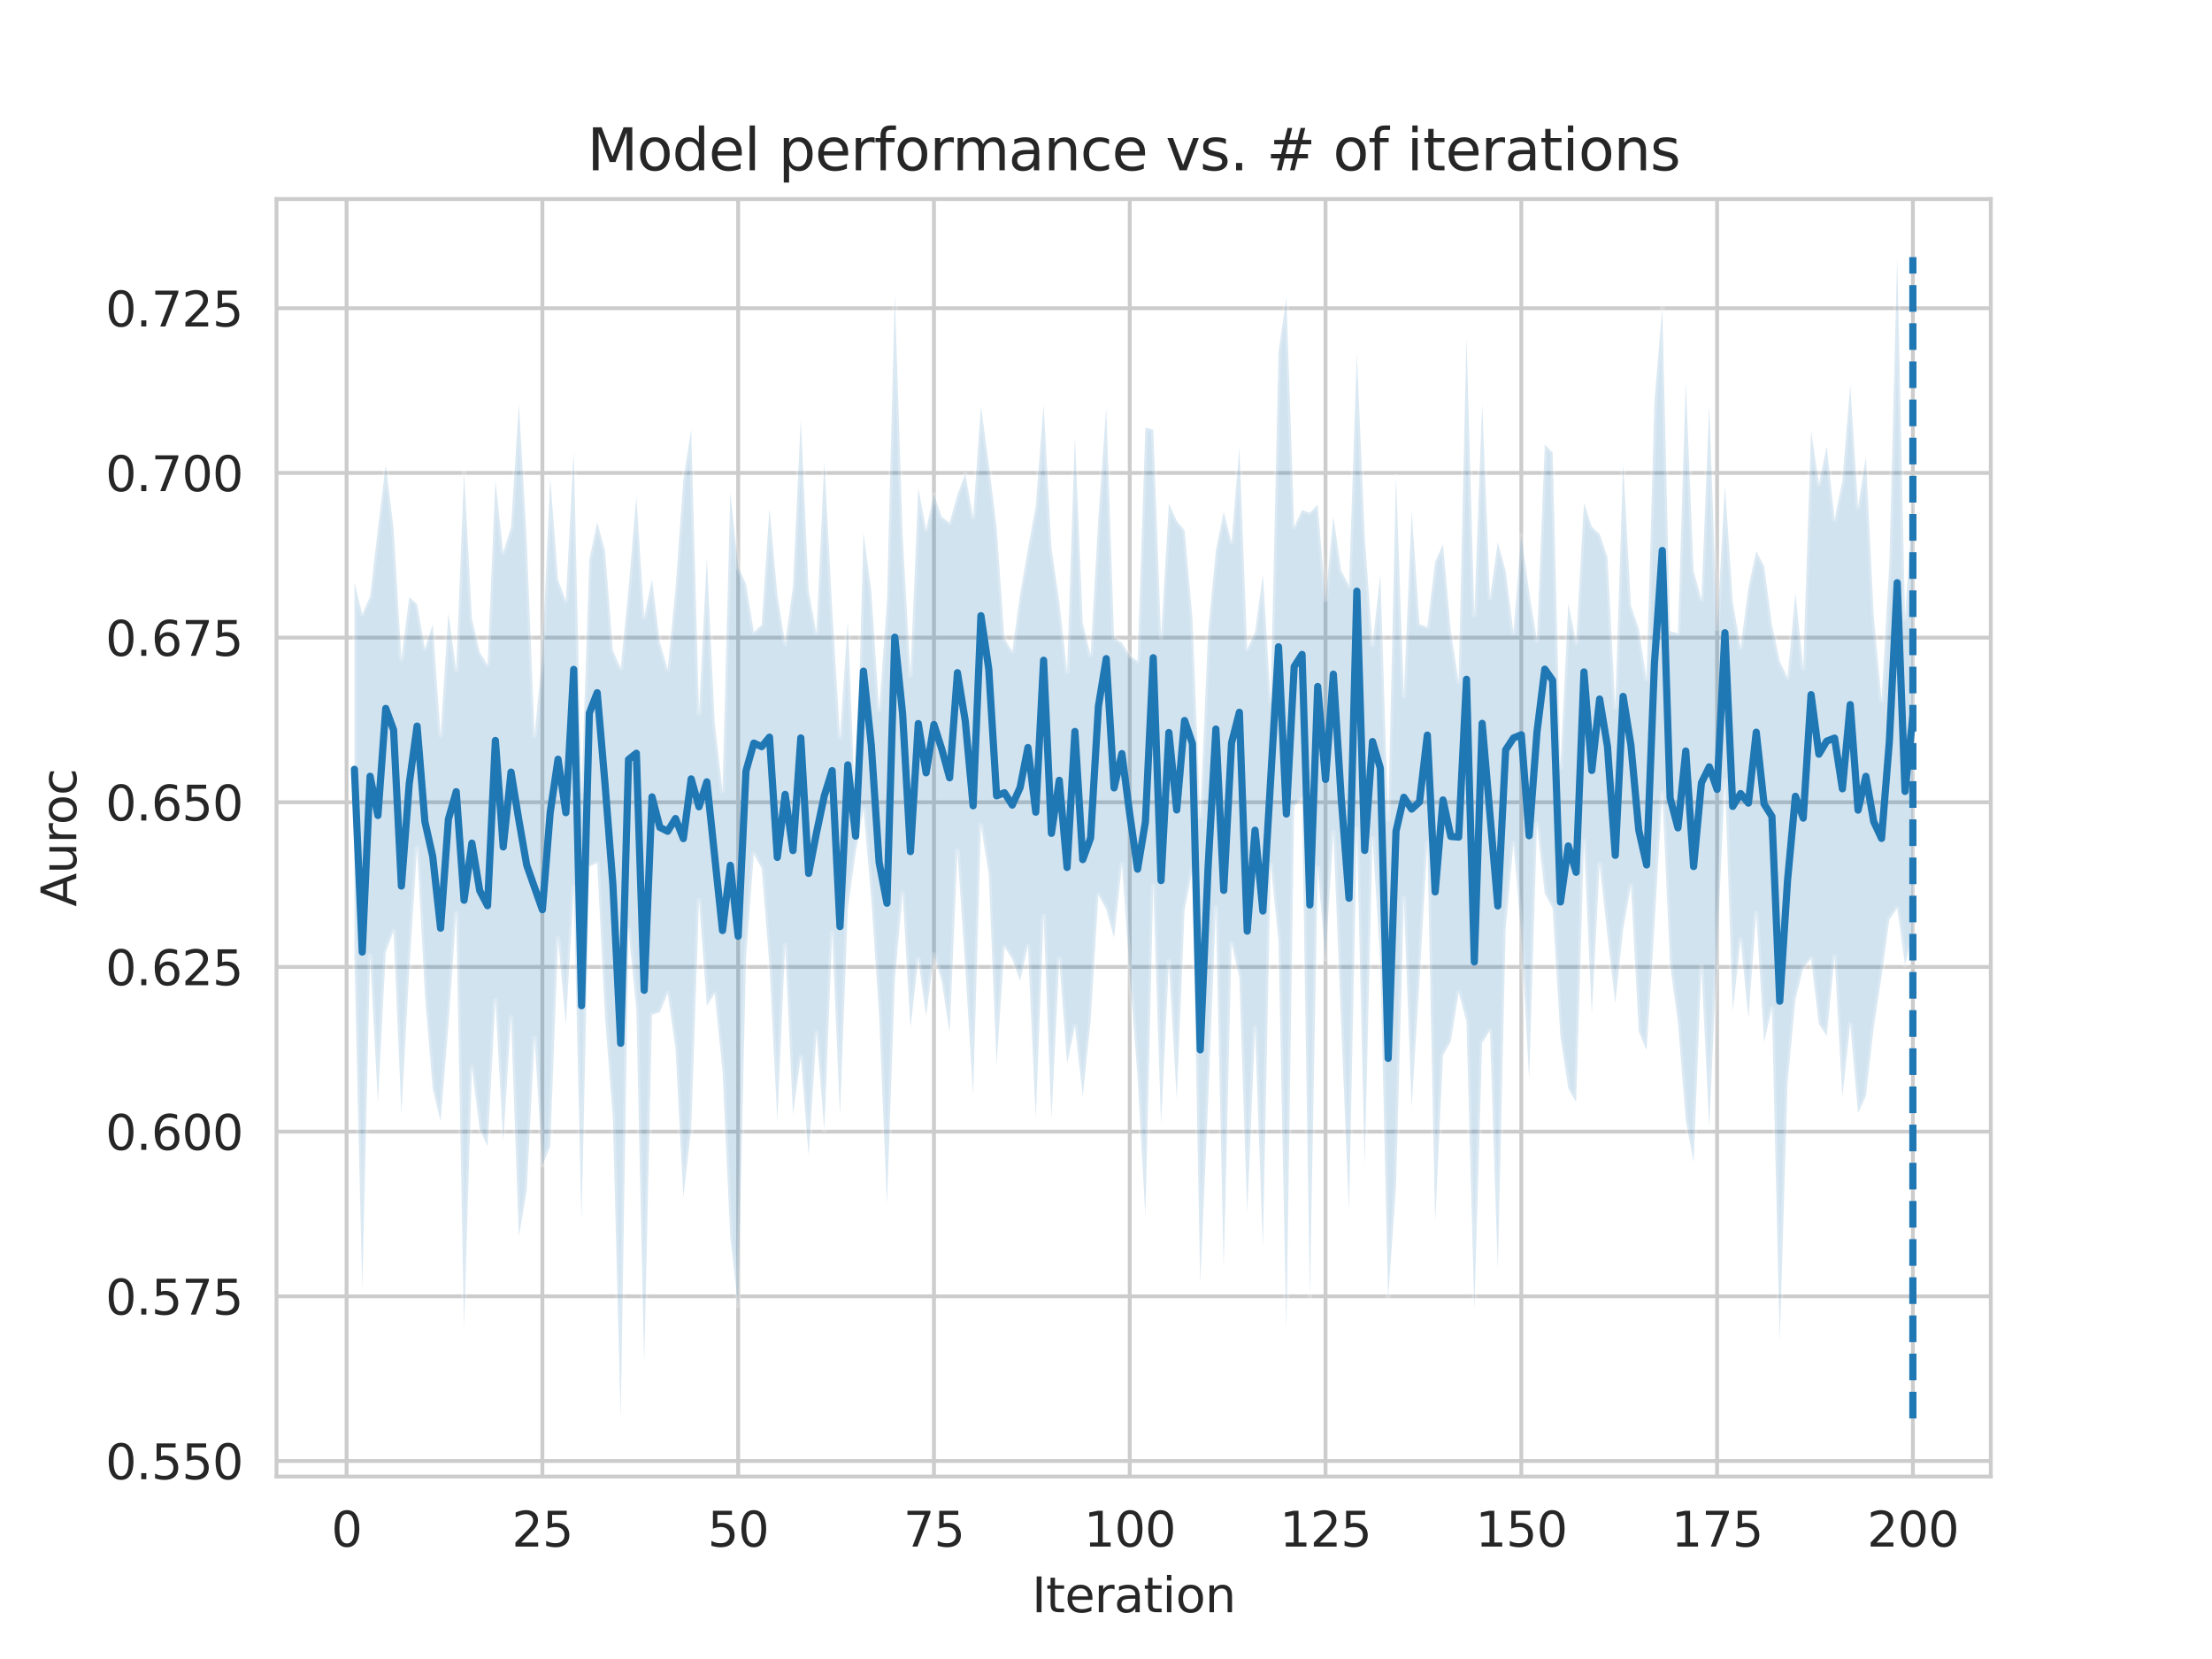 <?xml version="1.0" encoding="utf-8" standalone="no"?>
<!DOCTYPE svg PUBLIC "-//W3C//DTD SVG 1.1//EN"
  "http://www.w3.org/Graphics/SVG/1.1/DTD/svg11.dtd">
<svg xmlns:xlink="http://www.w3.org/1999/xlink" width="460.8pt" height="345.6pt" viewBox="0 0 460.8 345.6" xmlns="http://www.w3.org/2000/svg" version="1.1">
 <defs>
  <style type="text/css">*{stroke-linejoin: round; stroke-linecap: butt}</style>
 </defs>
 <g id="figure_1">
  <g id="patch_1">
   <path d="M 0 345.6 
L 460.8 345.6 
L 460.8 0 
L 0 0 
z
" style="fill: #ffffff"/>
  </g>
  <g id="axes_1">
   <g id="patch_2">
    <path d="M 57.6 307.584 
L 414.72 307.584 
L 414.72 41.472 
L 57.6 41.472 
z
" style="fill: #ffffff"/>
   </g>
   <g id="matplotlib.axis_1">
    <g id="xtick_1">
     <g id="line2d_1">
      <path d="M 72.201 307.584 
L 72.201 41.472 
" clip-path="url(#pb5fd04f7a4)" style="fill: none; stroke: #cccccc; stroke-width: 0.8; stroke-linecap: round"/>
     </g>
     <g id="text_1">
      <!-- 0 -->
      <g style="fill: #262626" transform="translate(69.02 322.182)scale(0.1 -0.1)">
       <defs>
        <path id="DejaVuSans-30" d="M 2034 4250 
Q 1547 4250 1301 3770 
Q 1056 3291 1056 2328 
Q 1056 1369 1301 889 
Q 1547 409 2034 409 
Q 2525 409 2770 889 
Q 3016 1369 3016 2328 
Q 3016 3291 2770 3770 
Q 2525 4250 2034 4250 
z
M 2034 4750 
Q 2819 4750 3233 4129 
Q 3647 3509 3647 2328 
Q 3647 1150 3233 529 
Q 2819 -91 2034 -91 
Q 1250 -91 836 529 
Q 422 1150 422 2328 
Q 422 3509 836 4129 
Q 1250 4750 2034 4750 
z
" transform="scale(0.016)"/>
       </defs>
       <use xlink:href="#DejaVuSans-30"/>
      </g>
     </g>
    </g>
    <g id="xtick_2">
     <g id="line2d_2">
      <path d="M 112.987 307.584 
L 112.987 41.472 
" clip-path="url(#pb5fd04f7a4)" style="fill: none; stroke: #cccccc; stroke-width: 0.8; stroke-linecap: round"/>
     </g>
     <g id="text_2">
      <!-- 25 -->
      <g style="fill: #262626" transform="translate(106.625 322.182)scale(0.1 -0.1)">
       <defs>
        <path id="DejaVuSans-32" d="M 1228 531 
L 3431 531 
L 3431 0 
L 469 0 
L 469 531 
Q 828 903 1448 1529 
Q 2069 2156 2228 2338 
Q 2531 2678 2651 2914 
Q 2772 3150 2772 3378 
Q 2772 3750 2511 3984 
Q 2250 4219 1831 4219 
Q 1534 4219 1204 4116 
Q 875 4013 500 3803 
L 500 4441 
Q 881 4594 1212 4672 
Q 1544 4750 1819 4750 
Q 2544 4750 2975 4387 
Q 3406 4025 3406 3419 
Q 3406 3131 3298 2873 
Q 3191 2616 2906 2266 
Q 2828 2175 2409 1742 
Q 1991 1309 1228 531 
z
" transform="scale(0.016)"/>
        <path id="DejaVuSans-35" d="M 691 4666 
L 3169 4666 
L 3169 4134 
L 1269 4134 
L 1269 2991 
Q 1406 3038 1543 3061 
Q 1681 3084 1819 3084 
Q 2600 3084 3056 2656 
Q 3513 2228 3513 1497 
Q 3513 744 3044 326 
Q 2575 -91 1722 -91 
Q 1428 -91 1123 -41 
Q 819 9 494 109 
L 494 744 
Q 775 591 1075 516 
Q 1375 441 1709 441 
Q 2250 441 2565 725 
Q 2881 1009 2881 1497 
Q 2881 1984 2565 2268 
Q 2250 2553 1709 2553 
Q 1456 2553 1204 2497 
Q 953 2441 691 2322 
L 691 4666 
z
" transform="scale(0.016)"/>
       </defs>
       <use xlink:href="#DejaVuSans-32"/>
       <use xlink:href="#DejaVuSans-35" x="63.623"/>
      </g>
     </g>
    </g>
    <g id="xtick_3">
     <g id="line2d_3">
      <path d="M 153.773 307.584 
L 153.773 41.472 
" clip-path="url(#pb5fd04f7a4)" style="fill: none; stroke: #cccccc; stroke-width: 0.8; stroke-linecap: round"/>
     </g>
     <g id="text_3">
      <!-- 50 -->
      <g style="fill: #262626" transform="translate(147.41 322.182)scale(0.1 -0.1)">
       <use xlink:href="#DejaVuSans-35"/>
       <use xlink:href="#DejaVuSans-30" x="63.623"/>
      </g>
     </g>
    </g>
    <g id="xtick_4">
     <g id="line2d_4">
      <path d="M 194.559 307.584 
L 194.559 41.472 
" clip-path="url(#pb5fd04f7a4)" style="fill: none; stroke: #cccccc; stroke-width: 0.8; stroke-linecap: round"/>
     </g>
     <g id="text_4">
      <!-- 75 -->
      <g style="fill: #262626" transform="translate(188.196 322.182)scale(0.1 -0.1)">
       <defs>
        <path id="DejaVuSans-37" d="M 525 4666 
L 3525 4666 
L 3525 4397 
L 1831 0 
L 1172 0 
L 2766 4134 
L 525 4134 
L 525 4666 
z
" transform="scale(0.016)"/>
       </defs>
       <use xlink:href="#DejaVuSans-37"/>
       <use xlink:href="#DejaVuSans-35" x="63.623"/>
      </g>
     </g>
    </g>
    <g id="xtick_5">
     <g id="line2d_5">
      <path d="M 235.344 307.584 
L 235.344 41.472 
" clip-path="url(#pb5fd04f7a4)" style="fill: none; stroke: #cccccc; stroke-width: 0.8; stroke-linecap: round"/>
     </g>
     <g id="text_5">
      <!-- 100 -->
      <g style="fill: #262626" transform="translate(225.801 322.182)scale(0.1 -0.1)">
       <defs>
        <path id="DejaVuSans-31" d="M 794 531 
L 1825 531 
L 1825 4091 
L 703 3866 
L 703 4441 
L 1819 4666 
L 2450 4666 
L 2450 531 
L 3481 531 
L 3481 0 
L 794 0 
L 794 531 
z
" transform="scale(0.016)"/>
       </defs>
       <use xlink:href="#DejaVuSans-31"/>
       <use xlink:href="#DejaVuSans-30" x="63.623"/>
       <use xlink:href="#DejaVuSans-30" x="127.246"/>
      </g>
     </g>
    </g>
    <g id="xtick_6">
     <g id="line2d_6">
      <path d="M 276.13 307.584 
L 276.13 41.472 
" clip-path="url(#pb5fd04f7a4)" style="fill: none; stroke: #cccccc; stroke-width: 0.8; stroke-linecap: round"/>
     </g>
     <g id="text_6">
      <!-- 125 -->
      <g style="fill: #262626" transform="translate(266.586 322.182)scale(0.1 -0.1)">
       <use xlink:href="#DejaVuSans-31"/>
       <use xlink:href="#DejaVuSans-32" x="63.623"/>
       <use xlink:href="#DejaVuSans-35" x="127.246"/>
      </g>
     </g>
    </g>
    <g id="xtick_7">
     <g id="line2d_7">
      <path d="M 316.916 307.584 
L 316.916 41.472 
" clip-path="url(#pb5fd04f7a4)" style="fill: none; stroke: #cccccc; stroke-width: 0.8; stroke-linecap: round"/>
     </g>
     <g id="text_7">
      <!-- 150 -->
      <g style="fill: #262626" transform="translate(307.372 322.182)scale(0.1 -0.1)">
       <use xlink:href="#DejaVuSans-31"/>
       <use xlink:href="#DejaVuSans-35" x="63.623"/>
       <use xlink:href="#DejaVuSans-30" x="127.246"/>
      </g>
     </g>
    </g>
    <g id="xtick_8">
     <g id="line2d_8">
      <path d="M 357.702 307.584 
L 357.702 41.472 
" clip-path="url(#pb5fd04f7a4)" style="fill: none; stroke: #cccccc; stroke-width: 0.8; stroke-linecap: round"/>
     </g>
     <g id="text_8">
      <!-- 175 -->
      <g style="fill: #262626" transform="translate(348.158 322.182)scale(0.1 -0.1)">
       <use xlink:href="#DejaVuSans-31"/>
       <use xlink:href="#DejaVuSans-37" x="63.623"/>
       <use xlink:href="#DejaVuSans-35" x="127.246"/>
      </g>
     </g>
    </g>
    <g id="xtick_9">
     <g id="line2d_9">
      <path d="M 398.487 307.584 
L 398.487 41.472 
" clip-path="url(#pb5fd04f7a4)" style="fill: none; stroke: #cccccc; stroke-width: 0.8; stroke-linecap: round"/>
     </g>
     <g id="text_9">
      <!-- 200 -->
      <g style="fill: #262626" transform="translate(388.944 322.182)scale(0.1 -0.1)">
       <use xlink:href="#DejaVuSans-32"/>
       <use xlink:href="#DejaVuSans-30" x="63.623"/>
       <use xlink:href="#DejaVuSans-30" x="127.246"/>
      </g>
     </g>
    </g>
    <g id="text_10">
     <!-- Iteration -->
     <g style="fill: #262626" transform="translate(214.951 335.861)scale(0.1 -0.1)">
      <defs>
       <path id="DejaVuSans-49" d="M 628 4666 
L 1259 4666 
L 1259 0 
L 628 0 
L 628 4666 
z
" transform="scale(0.016)"/>
       <path id="DejaVuSans-74" d="M 1172 4494 
L 1172 3500 
L 2356 3500 
L 2356 3053 
L 1172 3053 
L 1172 1153 
Q 1172 725 1289 603 
Q 1406 481 1766 481 
L 2356 481 
L 2356 0 
L 1766 0 
Q 1100 0 847 248 
Q 594 497 594 1153 
L 594 3053 
L 172 3053 
L 172 3500 
L 594 3500 
L 594 4494 
L 1172 4494 
z
" transform="scale(0.016)"/>
       <path id="DejaVuSans-65" d="M 3597 1894 
L 3597 1613 
L 953 1613 
Q 991 1019 1311 708 
Q 1631 397 2203 397 
Q 2534 397 2845 478 
Q 3156 559 3463 722 
L 3463 178 
Q 3153 47 2828 -22 
Q 2503 -91 2169 -91 
Q 1331 -91 842 396 
Q 353 884 353 1716 
Q 353 2575 817 3079 
Q 1281 3584 2069 3584 
Q 2775 3584 3186 3129 
Q 3597 2675 3597 1894 
z
M 3022 2063 
Q 3016 2534 2758 2815 
Q 2500 3097 2075 3097 
Q 1594 3097 1305 2825 
Q 1016 2553 972 2059 
L 3022 2063 
z
" transform="scale(0.016)"/>
       <path id="DejaVuSans-72" d="M 2631 2963 
Q 2534 3019 2420 3045 
Q 2306 3072 2169 3072 
Q 1681 3072 1420 2755 
Q 1159 2438 1159 1844 
L 1159 0 
L 581 0 
L 581 3500 
L 1159 3500 
L 1159 2956 
Q 1341 3275 1631 3429 
Q 1922 3584 2338 3584 
Q 2397 3584 2469 3576 
Q 2541 3569 2628 3553 
L 2631 2963 
z
" transform="scale(0.016)"/>
       <path id="DejaVuSans-61" d="M 2194 1759 
Q 1497 1759 1228 1600 
Q 959 1441 959 1056 
Q 959 750 1161 570 
Q 1363 391 1709 391 
Q 2188 391 2477 730 
Q 2766 1069 2766 1631 
L 2766 1759 
L 2194 1759 
z
M 3341 1997 
L 3341 0 
L 2766 0 
L 2766 531 
Q 2569 213 2275 61 
Q 1981 -91 1556 -91 
Q 1019 -91 701 211 
Q 384 513 384 1019 
Q 384 1609 779 1909 
Q 1175 2209 1959 2209 
L 2766 2209 
L 2766 2266 
Q 2766 2663 2505 2880 
Q 2244 3097 1772 3097 
Q 1472 3097 1187 3025 
Q 903 2953 641 2809 
L 641 3341 
Q 956 3463 1253 3523 
Q 1550 3584 1831 3584 
Q 2591 3584 2966 3190 
Q 3341 2797 3341 1997 
z
" transform="scale(0.016)"/>
       <path id="DejaVuSans-69" d="M 603 3500 
L 1178 3500 
L 1178 0 
L 603 0 
L 603 3500 
z
M 603 4863 
L 1178 4863 
L 1178 4134 
L 603 4134 
L 603 4863 
z
" transform="scale(0.016)"/>
       <path id="DejaVuSans-6f" d="M 1959 3097 
Q 1497 3097 1228 2736 
Q 959 2375 959 1747 
Q 959 1119 1226 758 
Q 1494 397 1959 397 
Q 2419 397 2687 759 
Q 2956 1122 2956 1747 
Q 2956 2369 2687 2733 
Q 2419 3097 1959 3097 
z
M 1959 3584 
Q 2709 3584 3137 3096 
Q 3566 2609 3566 1747 
Q 3566 888 3137 398 
Q 2709 -91 1959 -91 
Q 1206 -91 779 398 
Q 353 888 353 1747 
Q 353 2609 779 3096 
Q 1206 3584 1959 3584 
z
" transform="scale(0.016)"/>
       <path id="DejaVuSans-6e" d="M 3513 2113 
L 3513 0 
L 2938 0 
L 2938 2094 
Q 2938 2591 2744 2837 
Q 2550 3084 2163 3084 
Q 1697 3084 1428 2787 
Q 1159 2491 1159 1978 
L 1159 0 
L 581 0 
L 581 3500 
L 1159 3500 
L 1159 2956 
Q 1366 3272 1645 3428 
Q 1925 3584 2291 3584 
Q 2894 3584 3203 3211 
Q 3513 2838 3513 2113 
z
" transform="scale(0.016)"/>
      </defs>
      <use xlink:href="#DejaVuSans-49"/>
      <use xlink:href="#DejaVuSans-74" x="29.492"/>
      <use xlink:href="#DejaVuSans-65" x="68.701"/>
      <use xlink:href="#DejaVuSans-72" x="130.225"/>
      <use xlink:href="#DejaVuSans-61" x="171.338"/>
      <use xlink:href="#DejaVuSans-74" x="232.617"/>
      <use xlink:href="#DejaVuSans-69" x="271.826"/>
      <use xlink:href="#DejaVuSans-6f" x="299.609"/>
      <use xlink:href="#DejaVuSans-6e" x="360.791"/>
     </g>
    </g>
   </g>
   <g id="matplotlib.axis_2">
    <g id="ytick_1">
     <g id="line2d_10">
      <path d="M 57.6 304.352 
L 414.72 304.352 
" clip-path="url(#pb5fd04f7a4)" style="fill: none; stroke: #cccccc; stroke-width: 0.8; stroke-linecap: round"/>
     </g>
     <g id="text_11">
      <!-- 0.550 -->
      <g style="fill: #262626" transform="translate(21.972 308.152)scale(0.1 -0.1)">
       <defs>
        <path id="DejaVuSans-2e" d="M 684 794 
L 1344 794 
L 1344 0 
L 684 0 
L 684 794 
z
" transform="scale(0.016)"/>
       </defs>
       <use xlink:href="#DejaVuSans-30"/>
       <use xlink:href="#DejaVuSans-2e" x="63.623"/>
       <use xlink:href="#DejaVuSans-35" x="95.41"/>
       <use xlink:href="#DejaVuSans-35" x="159.033"/>
       <use xlink:href="#DejaVuSans-30" x="222.656"/>
      </g>
     </g>
    </g>
    <g id="ytick_2">
     <g id="line2d_11">
      <path d="M 57.6 270.046 
L 414.72 270.046 
" clip-path="url(#pb5fd04f7a4)" style="fill: none; stroke: #cccccc; stroke-width: 0.8; stroke-linecap: round"/>
     </g>
     <g id="text_12">
      <!-- 0.575 -->
      <g style="fill: #262626" transform="translate(21.972 273.846)scale(0.1 -0.1)">
       <use xlink:href="#DejaVuSans-30"/>
       <use xlink:href="#DejaVuSans-2e" x="63.623"/>
       <use xlink:href="#DejaVuSans-35" x="95.41"/>
       <use xlink:href="#DejaVuSans-37" x="159.033"/>
       <use xlink:href="#DejaVuSans-35" x="222.656"/>
      </g>
     </g>
    </g>
    <g id="ytick_3">
     <g id="line2d_12">
      <path d="M 57.6 235.74 
L 414.72 235.74 
" clip-path="url(#pb5fd04f7a4)" style="fill: none; stroke: #cccccc; stroke-width: 0.8; stroke-linecap: round"/>
     </g>
     <g id="text_13">
      <!-- 0.600 -->
      <g style="fill: #262626" transform="translate(21.972 239.54)scale(0.1 -0.1)">
       <defs>
        <path id="DejaVuSans-36" d="M 2113 2584 
Q 1688 2584 1439 2293 
Q 1191 2003 1191 1497 
Q 1191 994 1439 701 
Q 1688 409 2113 409 
Q 2538 409 2786 701 
Q 3034 994 3034 1497 
Q 3034 2003 2786 2293 
Q 2538 2584 2113 2584 
z
M 3366 4563 
L 3366 3988 
Q 3128 4100 2886 4159 
Q 2644 4219 2406 4219 
Q 1781 4219 1451 3797 
Q 1122 3375 1075 2522 
Q 1259 2794 1537 2939 
Q 1816 3084 2150 3084 
Q 2853 3084 3261 2657 
Q 3669 2231 3669 1497 
Q 3669 778 3244 343 
Q 2819 -91 2113 -91 
Q 1303 -91 875 529 
Q 447 1150 447 2328 
Q 447 3434 972 4092 
Q 1497 4750 2381 4750 
Q 2619 4750 2861 4703 
Q 3103 4656 3366 4563 
z
" transform="scale(0.016)"/>
       </defs>
       <use xlink:href="#DejaVuSans-30"/>
       <use xlink:href="#DejaVuSans-2e" x="63.623"/>
       <use xlink:href="#DejaVuSans-36" x="95.41"/>
       <use xlink:href="#DejaVuSans-30" x="159.033"/>
       <use xlink:href="#DejaVuSans-30" x="222.656"/>
      </g>
     </g>
    </g>
    <g id="ytick_4">
     <g id="line2d_13">
      <path d="M 57.6 201.434 
L 414.72 201.434 
" clip-path="url(#pb5fd04f7a4)" style="fill: none; stroke: #cccccc; stroke-width: 0.8; stroke-linecap: round"/>
     </g>
     <g id="text_14">
      <!-- 0.625 -->
      <g style="fill: #262626" transform="translate(21.972 205.234)scale(0.1 -0.1)">
       <use xlink:href="#DejaVuSans-30"/>
       <use xlink:href="#DejaVuSans-2e" x="63.623"/>
       <use xlink:href="#DejaVuSans-36" x="95.41"/>
       <use xlink:href="#DejaVuSans-32" x="159.033"/>
       <use xlink:href="#DejaVuSans-35" x="222.656"/>
      </g>
     </g>
    </g>
    <g id="ytick_5">
     <g id="line2d_14">
      <path d="M 57.6 167.128 
L 414.72 167.128 
" clip-path="url(#pb5fd04f7a4)" style="fill: none; stroke: #cccccc; stroke-width: 0.8; stroke-linecap: round"/>
     </g>
     <g id="text_15">
      <!-- 0.650 -->
      <g style="fill: #262626" transform="translate(21.972 170.928)scale(0.1 -0.1)">
       <use xlink:href="#DejaVuSans-30"/>
       <use xlink:href="#DejaVuSans-2e" x="63.623"/>
       <use xlink:href="#DejaVuSans-36" x="95.41"/>
       <use xlink:href="#DejaVuSans-35" x="159.033"/>
       <use xlink:href="#DejaVuSans-30" x="222.656"/>
      </g>
     </g>
    </g>
    <g id="ytick_6">
     <g id="line2d_15">
      <path d="M 57.6 132.822 
L 414.72 132.822 
" clip-path="url(#pb5fd04f7a4)" style="fill: none; stroke: #cccccc; stroke-width: 0.8; stroke-linecap: round"/>
     </g>
     <g id="text_16">
      <!-- 0.675 -->
      <g style="fill: #262626" transform="translate(21.972 136.621)scale(0.1 -0.1)">
       <use xlink:href="#DejaVuSans-30"/>
       <use xlink:href="#DejaVuSans-2e" x="63.623"/>
       <use xlink:href="#DejaVuSans-36" x="95.41"/>
       <use xlink:href="#DejaVuSans-37" x="159.033"/>
       <use xlink:href="#DejaVuSans-35" x="222.656"/>
      </g>
     </g>
    </g>
    <g id="ytick_7">
     <g id="line2d_16">
      <path d="M 57.6 98.516 
L 414.72 98.516 
" clip-path="url(#pb5fd04f7a4)" style="fill: none; stroke: #cccccc; stroke-width: 0.8; stroke-linecap: round"/>
     </g>
     <g id="text_17">
      <!-- 0.700 -->
      <g style="fill: #262626" transform="translate(21.972 102.315)scale(0.1 -0.1)">
       <use xlink:href="#DejaVuSans-30"/>
       <use xlink:href="#DejaVuSans-2e" x="63.623"/>
       <use xlink:href="#DejaVuSans-37" x="95.41"/>
       <use xlink:href="#DejaVuSans-30" x="159.033"/>
       <use xlink:href="#DejaVuSans-30" x="222.656"/>
      </g>
     </g>
    </g>
    <g id="ytick_8">
     <g id="line2d_17">
      <path d="M 57.6 64.21 
L 414.72 64.21 
" clip-path="url(#pb5fd04f7a4)" style="fill: none; stroke: #cccccc; stroke-width: 0.8; stroke-linecap: round"/>
     </g>
     <g id="text_18">
      <!-- 0.725 -->
      <g style="fill: #262626" transform="translate(21.972 68.009)scale(0.1 -0.1)">
       <use xlink:href="#DejaVuSans-30"/>
       <use xlink:href="#DejaVuSans-2e" x="63.623"/>
       <use xlink:href="#DejaVuSans-37" x="95.41"/>
       <use xlink:href="#DejaVuSans-32" x="159.033"/>
       <use xlink:href="#DejaVuSans-35" x="222.656"/>
      </g>
     </g>
    </g>
    <g id="text_19">
     <!-- Auroc -->
     <g style="fill: #262626" transform="translate(15.892 188.869)rotate(-90)scale(0.1 -0.1)">
      <defs>
       <path id="DejaVuSans-41" d="M 2188 4044 
L 1331 1722 
L 3047 1722 
L 2188 4044 
z
M 1831 4666 
L 2547 4666 
L 4325 0 
L 3669 0 
L 3244 1197 
L 1141 1197 
L 716 0 
L 50 0 
L 1831 4666 
z
" transform="scale(0.016)"/>
       <path id="DejaVuSans-75" d="M 544 1381 
L 544 3500 
L 1119 3500 
L 1119 1403 
Q 1119 906 1312 657 
Q 1506 409 1894 409 
Q 2359 409 2629 706 
Q 2900 1003 2900 1516 
L 2900 3500 
L 3475 3500 
L 3475 0 
L 2900 0 
L 2900 538 
Q 2691 219 2414 64 
Q 2138 -91 1772 -91 
Q 1169 -91 856 284 
Q 544 659 544 1381 
z
M 1991 3584 
L 1991 3584 
z
" transform="scale(0.016)"/>
       <path id="DejaVuSans-63" d="M 3122 3366 
L 3122 2828 
Q 2878 2963 2633 3030 
Q 2388 3097 2138 3097 
Q 1578 3097 1268 2742 
Q 959 2388 959 1747 
Q 959 1106 1268 751 
Q 1578 397 2138 397 
Q 2388 397 2633 464 
Q 2878 531 3122 666 
L 3122 134 
Q 2881 22 2623 -34 
Q 2366 -91 2075 -91 
Q 1284 -91 818 406 
Q 353 903 353 1747 
Q 353 2603 823 3093 
Q 1294 3584 2113 3584 
Q 2378 3584 2631 3529 
Q 2884 3475 3122 3366 
z
" transform="scale(0.016)"/>
      </defs>
      <use xlink:href="#DejaVuSans-41"/>
      <use xlink:href="#DejaVuSans-75" x="68.408"/>
      <use xlink:href="#DejaVuSans-72" x="131.787"/>
      <use xlink:href="#DejaVuSans-6f" x="170.65"/>
      <use xlink:href="#DejaVuSans-63" x="231.832"/>
     </g>
    </g>
   </g>
   <g id="PolyCollection_1">
    <defs>
     <path id="m0234b46870" d="M 73.833 -224.293 
L 73.833 -146.383 
L 75.464 -76.875 
L 77.096 -146.44 
L 78.727 -115.97 
L 80.358 -147.236 
L 81.99 -151.597 
L 83.621 -113.719 
L 85.253 -143.511 
L 86.884 -168.927 
L 88.516 -138.408 
L 90.147 -118.781 
L 91.778 -112.021 
L 93.41 -132.001 
L 95.041 -155.338 
L 96.673 -68.894 
L 98.304 -123.181 
L 99.936 -110.374 
L 101.567 -106.779 
L 103.198 -137.204 
L 104.83 -107.829 
L 106.461 -133.666 
L 108.093 -87.981 
L 109.724 -97.668 
L 111.356 -129.285 
L 112.987 -102.891 
L 114.618 -106.725 
L 116.25 -150.057 
L 117.881 -132.14 
L 119.513 -160.72 
L 121.144 -91.332 
L 122.776 -165.1 
L 124.407 -165.804 
L 126.038 -133.708 
L 127.67 -112.755 
L 129.301 -50.112 
L 130.933 -151.881 
L 132.564 -135.199 
L 134.196 -61.554 
L 135.827 -134.219 
L 137.458 -134.737 
L 139.09 -138.674 
L 140.721 -127.23 
L 142.353 -96.224 
L 143.984 -110.52 
L 145.616 -158.081 
L 147.247 -136.115 
L 148.879 -138.607 
L 150.51 -122.638 
L 152.141 -87.748 
L 153.773 -73.593 
L 155.404 -146.034 
L 157.036 -167.657 
L 158.667 -164.716 
L 160.299 -144.365 
L 161.93 -112.238 
L 163.561 -148.73 
L 165.193 -113.401 
L 166.824 -125.479 
L 168.456 -104.85 
L 170.087 -130.465 
L 171.719 -110.173 
L 173.35 -151.309 
L 174.981 -113.104 
L 176.613 -156.217 
L 178.244 -167.946 
L 179.876 -176.925 
L 181.507 -158.31 
L 183.139 -134.148 
L 184.77 -94.765 
L 186.401 -141.347 
L 188.033 -159.545 
L 189.664 -131.402 
L 191.296 -145.807 
L 192.927 -133.89 
L 194.559 -146.761 
L 196.19 -141.152 
L 197.821 -130.432 
L 199.453 -168.371 
L 201.084 -143.937 
L 202.716 -117.575 
L 204.347 -173.682 
L 205.979 -163.39 
L 207.61 -123.878 
L 209.241 -148.316 
L 210.873 -145.816 
L 212.504 -141.29 
L 214.136 -148.526 
L 215.767 -112.64 
L 217.399 -154.757 
L 219.03 -112.509 
L 220.661 -145.864 
L 222.293 -124.003 
L 223.924 -131.798 
L 225.556 -117.255 
L 227.187 -132.87 
L 228.819 -159.154 
L 230.45 -156.177 
L 232.081 -150.233 
L 233.713 -165.48 
L 235.344 -143.002 
L 236.976 -121.205 
L 238.607 -92.217 
L 240.239 -161.089 
L 241.87 -111.421 
L 243.501 -145.293 
L 245.133 -116.613 
L 246.764 -155.918 
L 248.396 -164.488 
L 250.027 -78.265 
L 251.659 -115.857 
L 253.29 -156.53 
L 254.921 -81.26 
L 256.553 -149.006 
L 258.184 -142.073 
L 259.816 -92.881 
L 261.447 -131.432 
L 263.079 -85.692 
L 264.71 -165.571 
L 266.341 -149.477 
L 267.973 -68.399 
L 269.604 -177.633 
L 271.236 -179.176 
L 272.867 -75.381 
L 274.499 -164.695 
L 276.13 -145.826 
L 277.761 -172.279 
L 279.393 -132.111 
L 281.024 -93.344 
L 282.656 -172.889 
L 284.287 -102.865 
L 285.919 -170.94 
L 287.55 -145.15 
L 289.181 -75.291 
L 290.813 -98.457 
L 292.444 -158.44 
L 294.076 -114.995 
L 295.707 -141.492 
L 297.339 -169.954 
L 298.97 -91.02 
L 300.601 -125.713 
L 302.233 -128.656 
L 303.864 -138.84 
L 305.496 -132.778 
L 307.127 -72.903 
L 308.759 -128.346 
L 310.39 -130.877 
L 312.021 -81.082 
L 313.653 -152.068 
L 315.284 -169.91 
L 316.916 -150.952 
L 318.547 -120.676 
L 320.179 -174.019 
L 321.81 -159.414 
L 323.441 -156.406 
L 325.073 -129.588 
L 326.704 -118.836 
L 328.336 -116.016 
L 329.967 -170.382 
L 331.599 -134.311 
L 333.23 -165.585 
L 334.862 -150.725 
L 336.493 -136.569 
L 338.124 -151.953 
L 339.756 -161.118 
L 341.387 -130.702 
L 343.019 -126.774 
L 344.65 -152.772 
L 346.282 -180.318 
L 347.913 -144.583 
L 349.544 -132.637 
L 351.176 -112.295 
L 352.807 -103.487 
L 354.439 -144.266 
L 356.07 -110.593 
L 357.702 -147.666 
L 359.333 -183.046 
L 360.964 -134.95 
L 362.596 -149.857 
L 364.227 -133.465 
L 365.859 -155.359 
L 367.49 -128.502 
L 369.122 -135.542 
L 370.753 -66.19 
L 372.384 -120.11 
L 374.016 -137.366 
L 375.647 -143.952 
L 377.279 -145.864 
L 378.91 -132.24 
L 380.542 -129.808 
L 382.173 -146.279 
L 383.804 -117.097 
L 385.436 -132.285 
L 387.067 -113.717 
L 388.699 -117.27 
L 390.33 -131.517 
L 391.962 -142.174 
L 393.593 -154.022 
L 395.224 -156.382 
L 396.856 -144.575 
L 398.487 -151.25 
L 398.487 -241.686 
L 398.487 -241.686 
L 396.856 -216.902 
L 395.224 -292.032 
L 393.593 -228.468 
L 391.962 -199.711 
L 390.33 -217.35 
L 388.699 -250.46 
L 387.067 -239.951 
L 385.436 -265.355 
L 383.804 -245.455 
L 382.173 -237.402 
L 380.542 -252.621 
L 378.91 -244.738 
L 377.279 -255.92 
L 375.647 -206.389 
L 374.016 -222.076 
L 372.384 -204.468 
L 370.753 -207.87 
L 369.122 -215.517 
L 367.49 -227.737 
L 365.859 -230.777 
L 364.227 -223.127 
L 362.596 -210.716 
L 360.964 -220.269 
L 359.333 -244.529 
L 357.702 -214.649 
L 356.07 -261.113 
L 354.439 -220.761 
L 352.807 -226.675 
L 351.176 -266.001 
L 349.544 -213.643 
L 347.913 -214.156 
L 346.282 -281.528 
L 344.65 -262.002 
L 343.019 -204.068 
L 341.387 -214.62 
L 339.756 -219.475 
L 338.124 -249.095 
L 336.493 -198.266 
L 334.862 -229.495 
L 333.23 -234.363 
L 331.599 -235.887 
L 329.967 -240.871 
L 328.336 -211.761 
L 326.704 -219.893 
L 325.073 -185.826 
L 323.441 -251.336 
L 321.81 -252.98 
L 320.179 -212.17 
L 318.547 -222.328 
L 316.916 -234.121 
L 315.284 -213.819 
L 313.653 -226.679 
L 312.021 -232.668 
L 310.39 -221.014 
L 308.759 -261.48 
L 307.127 -217.544 
L 305.496 -275.398 
L 303.864 -203.593 
L 302.233 -214.05 
L 300.601 -232.196 
L 298.97 -228.583 
L 297.339 -214.974 
L 295.707 -215.599 
L 294.076 -239.106 
L 292.444 -200.582 
L 290.813 -246.436 
L 289.181 -174.971 
L 287.55 -225.935 
L 285.919 -211.304 
L 284.287 -234.01 
L 282.656 -272.008 
L 281.024 -223.62 
L 279.393 -226.731 
L 277.761 -238.041 
L 276.13 -220.624 
L 274.499 -240.485 
L 272.867 -238.785 
L 271.236 -239.372 
L 269.604 -235.834 
L 267.973 -283.645 
L 266.341 -272.245 
L 264.71 -199.646 
L 263.079 -225.943 
L 261.447 -213.877 
L 259.816 -210.381 
L 258.184 -252.362 
L 256.553 -232.645 
L 254.921 -238.979 
L 253.29 -230.921 
L 251.659 -213.782 
L 250.027 -175.54 
L 248.396 -216.922 
L 246.764 -235.085 
L 245.133 -237.124 
L 243.501 -240.713 
L 241.87 -212.897 
L 240.239 -256.072 
L 238.607 -256.552 
L 236.976 -207.874 
L 235.344 -209.012 
L 233.713 -211.743 
L 232.081 -212.696 
L 230.45 -260.609 
L 228.819 -237.768 
L 227.187 -209.193 
L 225.556 -215.808 
L 223.924 -254.643 
L 222.293 -205.783 
L 220.661 -220.234 
L 219.03 -231.486 
L 217.399 -261.359 
L 215.767 -240.175 
L 214.136 -231.221 
L 212.504 -221.769 
L 210.873 -209.956 
L 209.241 -212.613 
L 207.61 -235.742 
L 205.979 -248.973 
L 204.347 -260.991 
L 202.716 -237.898 
L 201.084 -246.868 
L 199.453 -242.563 
L 197.821 -236.71 
L 196.19 -237.937 
L 194.559 -242.568 
L 192.927 -235.325 
L 191.296 -243.935 
L 189.664 -204.997 
L 188.033 -234.165 
L 186.401 -284.372 
L 184.77 -220.118 
L 183.139 -197.717 
L 181.507 -222.467 
L 179.876 -234.652 
L 178.244 -174.876 
L 176.613 -216.321 
L 174.981 -192.038 
L 173.35 -218.811 
L 171.719 -249.459 
L 170.087 -213.75 
L 168.456 -222.463 
L 166.824 -258.272 
L 165.193 -223.419 
L 163.561 -211.501 
L 161.93 -221.744 
L 160.299 -239.701 
L 158.667 -215.401 
L 157.036 -213.934 
L 155.404 -223.974 
L 153.773 -227.527 
L 152.141 -242.919 
L 150.51 -180.874 
L 148.879 -195.134 
L 147.247 -229.334 
L 145.616 -196.984 
L 143.984 -256.156 
L 142.353 -245.578 
L 140.721 -222.936 
L 139.09 -206.187 
L 137.458 -211.759 
L 135.827 -224.955 
L 134.196 -217.052 
L 132.564 -242.168 
L 130.933 -222.881 
L 129.301 -206.421 
L 127.67 -210.122 
L 126.038 -230.836 
L 124.407 -236.793 
L 122.776 -229.03 
L 121.144 -180.866 
L 119.513 -251.578 
L 117.881 -220.461 
L 116.25 -224.828 
L 114.618 -245.977 
L 112.987 -209.285 
L 111.356 -192.354 
L 109.724 -233.086 
L 108.093 -261.441 
L 106.461 -235.854 
L 104.83 -230.5 
L 103.198 -245.477 
L 101.567 -207.075 
L 99.936 -209.76 
L 98.304 -216.748 
L 96.673 -247.232 
L 95.041 -206.025 
L 93.41 -217.87 
L 91.778 -192.461 
L 90.147 -215.539 
L 88.516 -210.461 
L 86.884 -219.761 
L 85.253 -221.174 
L 83.621 -208.311 
L 81.99 -235.507 
L 80.358 -248.805 
L 78.727 -235.47 
L 77.096 -221.341 
L 75.464 -217.659 
L 73.833 -224.293 
z
" style="stroke: #ffffff; stroke-opacity: 0.2"/>
    </defs>
    <g clip-path="url(#pb5fd04f7a4)">
     <use xlink:href="#m0234b46870" x="0" y="345.6" style="fill: #1f77b4; fill-opacity: 0.2; stroke: #ffffff; stroke-opacity: 0.2"/>
    </g>
   </g>
   <g id="line2d_18">
    <path d="M 73.833 160.262 
L 75.464 198.333 
L 77.096 161.709 
L 78.727 169.88 
L 80.358 147.58 
L 81.99 152.048 
L 83.621 184.585 
L 85.253 163.258 
L 86.884 151.256 
L 88.516 171.166 
L 90.147 178.44 
L 91.778 193.359 
L 93.41 170.664 
L 95.041 164.918 
L 96.673 187.537 
L 98.304 175.635 
L 99.936 185.533 
L 101.567 188.673 
L 103.198 154.26 
L 104.83 176.436 
L 106.461 160.84 
L 108.093 170.889 
L 109.724 180.223 
L 112.987 189.512 
L 114.618 169.249 
L 116.25 158.157 
L 117.881 169.3 
L 119.513 139.451 
L 121.144 209.501 
L 122.776 148.535 
L 124.407 144.302 
L 126.038 163.328 
L 127.67 184.162 
L 129.301 217.333 
L 130.933 158.219 
L 132.564 156.916 
L 134.196 206.297 
L 135.827 166.013 
L 137.458 172.352 
L 139.09 173.17 
L 140.721 170.517 
L 142.353 174.699 
L 143.984 162.262 
L 145.616 168.067 
L 147.247 162.876 
L 150.51 193.844 
L 152.141 180.266 
L 153.773 195.04 
L 155.404 160.596 
L 157.036 154.805 
L 158.667 155.541 
L 160.299 153.567 
L 161.93 178.609 
L 163.561 165.485 
L 165.193 177.19 
L 166.824 153.724 
L 168.456 181.944 
L 170.087 173.493 
L 171.719 165.784 
L 173.35 160.54 
L 174.981 193.029 
L 176.613 159.331 
L 178.244 174.189 
L 179.876 139.812 
L 181.507 155.212 
L 183.139 179.668 
L 184.77 188.159 
L 186.401 132.74 
L 188.033 148.745 
L 189.664 177.4 
L 191.296 150.729 
L 192.927 160.993 
L 194.559 150.936 
L 196.19 156.056 
L 197.821 162.029 
L 199.453 140.133 
L 201.084 150.197 
L 202.716 167.863 
L 204.347 128.263 
L 205.979 139.418 
L 207.61 165.79 
L 209.241 165.136 
L 210.873 167.714 
L 212.504 164.07 
L 214.136 155.726 
L 215.767 169.192 
L 217.399 137.542 
L 219.03 173.603 
L 220.661 162.551 
L 222.293 180.707 
L 223.924 152.379 
L 225.556 179.068 
L 227.187 174.568 
L 228.819 147.139 
L 230.45 137.207 
L 232.081 164.136 
L 233.713 156.988 
L 235.344 169.593 
L 236.976 181.061 
L 238.607 171.215 
L 240.239 137.02 
L 241.87 183.441 
L 243.501 152.597 
L 245.133 168.732 
L 246.764 150.098 
L 248.396 154.895 
L 250.027 218.698 
L 251.659 180.78 
L 253.29 151.875 
L 254.921 185.48 
L 256.553 154.774 
L 258.184 148.383 
L 259.816 193.969 
L 261.447 172.945 
L 263.079 189.782 
L 266.341 134.739 
L 267.973 169.578 
L 269.604 138.867 
L 271.236 136.326 
L 272.867 188.517 
L 274.499 143.01 
L 276.13 162.375 
L 277.761 140.44 
L 279.393 166.179 
L 281.024 187.118 
L 282.656 123.151 
L 284.287 177.163 
L 285.919 154.478 
L 287.55 160.058 
L 289.181 220.469 
L 290.813 173.154 
L 292.444 166.089 
L 294.076 168.549 
L 295.707 167.055 
L 297.339 153.136 
L 298.97 185.798 
L 300.601 166.645 
L 302.233 174.247 
L 303.864 174.384 
L 305.496 141.512 
L 307.127 200.376 
L 308.759 150.687 
L 312.021 188.725 
L 313.653 156.227 
L 315.284 153.735 
L 316.916 153.064 
L 318.547 174.098 
L 320.179 152.505 
L 321.81 139.403 
L 323.441 141.729 
L 325.073 187.893 
L 326.704 176.235 
L 328.336 181.712 
L 329.967 139.974 
L 331.599 160.501 
L 333.23 145.626 
L 334.862 155.49 
L 336.493 178.183 
L 338.124 145.076 
L 339.756 155.304 
L 341.387 172.939 
L 343.019 180.179 
L 344.65 138.213 
L 346.282 114.677 
L 347.913 166.23 
L 349.544 172.46 
L 351.176 156.452 
L 352.807 180.519 
L 354.439 163.086 
L 356.07 159.747 
L 357.702 164.442 
L 359.333 131.813 
L 360.964 167.991 
L 362.596 165.313 
L 364.227 167.304 
L 365.859 152.532 
L 367.49 167.48 
L 369.122 170.071 
L 370.753 208.57 
L 372.384 183.311 
L 374.016 165.879 
L 375.647 170.43 
L 377.279 144.708 
L 378.91 157.111 
L 380.542 154.385 
L 382.173 153.76 
L 383.804 164.324 
L 385.436 146.78 
L 387.067 168.766 
L 388.699 161.735 
L 390.33 171.166 
L 391.962 174.658 
L 393.593 154.355 
L 395.224 121.393 
L 396.856 164.862 
L 398.487 149.132 
L 398.487 149.132 
" clip-path="url(#pb5fd04f7a4)" style="fill: none; stroke: #1f77b4; stroke-width: 1.5; stroke-linecap: round"/>
   </g>
   <g id="LineCollection_1">
    <path d="M 398.487 295.488 
L 398.487 53.568 
" clip-path="url(#pb5fd04f7a4)" style="fill: none; stroke-dasharray: 5.55,2.4; stroke-dashoffset: 0; stroke: #1f77b4; stroke-width: 1.5"/>
   </g>
   <g id="patch_3">
    <path d="M 57.6 307.584 
L 57.6 41.472 
" style="fill: none; stroke: #cccccc; stroke-width: 0.8; stroke-linejoin: miter; stroke-linecap: square"/>
   </g>
   <g id="patch_4">
    <path d="M 414.72 307.584 
L 414.72 41.472 
" style="fill: none; stroke: #cccccc; stroke-width: 0.8; stroke-linejoin: miter; stroke-linecap: square"/>
   </g>
   <g id="patch_5">
    <path d="M 57.6 307.584 
L 414.72 307.584 
" style="fill: none; stroke: #cccccc; stroke-width: 0.8; stroke-linejoin: miter; stroke-linecap: square"/>
   </g>
   <g id="patch_6">
    <path d="M 57.6 41.472 
L 414.72 41.472 
" style="fill: none; stroke: #cccccc; stroke-width: 0.8; stroke-linejoin: miter; stroke-linecap: square"/>
   </g>
   <g id="text_20">
    <!-- Model performance vs. # of iterations -->
    <g style="fill: #262626" transform="translate(122.315 35.472)scale(0.12 -0.12)">
     <defs>
      <path id="DejaVuSans-4d" d="M 628 4666 
L 1569 4666 
L 2759 1491 
L 3956 4666 
L 4897 4666 
L 4897 0 
L 4281 0 
L 4281 4097 
L 3078 897 
L 2444 897 
L 1241 4097 
L 1241 0 
L 628 0 
L 628 4666 
z
" transform="scale(0.016)"/>
      <path id="DejaVuSans-64" d="M 2906 2969 
L 2906 4863 
L 3481 4863 
L 3481 0 
L 2906 0 
L 2906 525 
Q 2725 213 2448 61 
Q 2172 -91 1784 -91 
Q 1150 -91 751 415 
Q 353 922 353 1747 
Q 353 2572 751 3078 
Q 1150 3584 1784 3584 
Q 2172 3584 2448 3432 
Q 2725 3281 2906 2969 
z
M 947 1747 
Q 947 1113 1208 752 
Q 1469 391 1925 391 
Q 2381 391 2643 752 
Q 2906 1113 2906 1747 
Q 2906 2381 2643 2742 
Q 2381 3103 1925 3103 
Q 1469 3103 1208 2742 
Q 947 2381 947 1747 
z
" transform="scale(0.016)"/>
      <path id="DejaVuSans-6c" d="M 603 4863 
L 1178 4863 
L 1178 0 
L 603 0 
L 603 4863 
z
" transform="scale(0.016)"/>
      <path id="DejaVuSans-20" transform="scale(0.016)"/>
      <path id="DejaVuSans-70" d="M 1159 525 
L 1159 -1331 
L 581 -1331 
L 581 3500 
L 1159 3500 
L 1159 2969 
Q 1341 3281 1617 3432 
Q 1894 3584 2278 3584 
Q 2916 3584 3314 3078 
Q 3713 2572 3713 1747 
Q 3713 922 3314 415 
Q 2916 -91 2278 -91 
Q 1894 -91 1617 61 
Q 1341 213 1159 525 
z
M 3116 1747 
Q 3116 2381 2855 2742 
Q 2594 3103 2138 3103 
Q 1681 3103 1420 2742 
Q 1159 2381 1159 1747 
Q 1159 1113 1420 752 
Q 1681 391 2138 391 
Q 2594 391 2855 752 
Q 3116 1113 3116 1747 
z
" transform="scale(0.016)"/>
      <path id="DejaVuSans-66" d="M 2375 4863 
L 2375 4384 
L 1825 4384 
Q 1516 4384 1395 4259 
Q 1275 4134 1275 3809 
L 1275 3500 
L 2222 3500 
L 2222 3053 
L 1275 3053 
L 1275 0 
L 697 0 
L 697 3053 
L 147 3053 
L 147 3500 
L 697 3500 
L 697 3744 
Q 697 4328 969 4595 
Q 1241 4863 1831 4863 
L 2375 4863 
z
" transform="scale(0.016)"/>
      <path id="DejaVuSans-6d" d="M 3328 2828 
Q 3544 3216 3844 3400 
Q 4144 3584 4550 3584 
Q 5097 3584 5394 3201 
Q 5691 2819 5691 2113 
L 5691 0 
L 5113 0 
L 5113 2094 
Q 5113 2597 4934 2840 
Q 4756 3084 4391 3084 
Q 3944 3084 3684 2787 
Q 3425 2491 3425 1978 
L 3425 0 
L 2847 0 
L 2847 2094 
Q 2847 2600 2669 2842 
Q 2491 3084 2119 3084 
Q 1678 3084 1418 2786 
Q 1159 2488 1159 1978 
L 1159 0 
L 581 0 
L 581 3500 
L 1159 3500 
L 1159 2956 
Q 1356 3278 1631 3431 
Q 1906 3584 2284 3584 
Q 2666 3584 2933 3390 
Q 3200 3197 3328 2828 
z
" transform="scale(0.016)"/>
      <path id="DejaVuSans-76" d="M 191 3500 
L 800 3500 
L 1894 563 
L 2988 3500 
L 3597 3500 
L 2284 0 
L 1503 0 
L 191 3500 
z
" transform="scale(0.016)"/>
      <path id="DejaVuSans-73" d="M 2834 3397 
L 2834 2853 
Q 2591 2978 2328 3040 
Q 2066 3103 1784 3103 
Q 1356 3103 1142 2972 
Q 928 2841 928 2578 
Q 928 2378 1081 2264 
Q 1234 2150 1697 2047 
L 1894 2003 
Q 2506 1872 2764 1633 
Q 3022 1394 3022 966 
Q 3022 478 2636 193 
Q 2250 -91 1575 -91 
Q 1294 -91 989 -36 
Q 684 19 347 128 
L 347 722 
Q 666 556 975 473 
Q 1284 391 1588 391 
Q 1994 391 2212 530 
Q 2431 669 2431 922 
Q 2431 1156 2273 1281 
Q 2116 1406 1581 1522 
L 1381 1569 
Q 847 1681 609 1914 
Q 372 2147 372 2553 
Q 372 3047 722 3315 
Q 1072 3584 1716 3584 
Q 2034 3584 2315 3537 
Q 2597 3491 2834 3397 
z
" transform="scale(0.016)"/>
      <path id="DejaVuSans-23" d="M 3272 2816 
L 2363 2816 
L 2100 1772 
L 3016 1772 
L 3272 2816 
z
M 2803 4594 
L 2478 3297 
L 3391 3297 
L 3719 4594 
L 4219 4594 
L 3897 3297 
L 4872 3297 
L 4872 2816 
L 3775 2816 
L 3519 1772 
L 4513 1772 
L 4513 1294 
L 3397 1294 
L 3072 0 
L 2572 0 
L 2894 1294 
L 1978 1294 
L 1656 0 
L 1153 0 
L 1478 1294 
L 494 1294 
L 494 1772 
L 1594 1772 
L 1856 2816 
L 850 2816 
L 850 3297 
L 1978 3297 
L 2297 4594 
L 2803 4594 
z
" transform="scale(0.016)"/>
     </defs>
     <use xlink:href="#DejaVuSans-4d"/>
     <use xlink:href="#DejaVuSans-6f" x="86.279"/>
     <use xlink:href="#DejaVuSans-64" x="147.461"/>
     <use xlink:href="#DejaVuSans-65" x="210.938"/>
     <use xlink:href="#DejaVuSans-6c" x="272.461"/>
     <use xlink:href="#DejaVuSans-20" x="300.244"/>
     <use xlink:href="#DejaVuSans-70" x="332.031"/>
     <use xlink:href="#DejaVuSans-65" x="395.508"/>
     <use xlink:href="#DejaVuSans-72" x="457.031"/>
     <use xlink:href="#DejaVuSans-66" x="498.145"/>
     <use xlink:href="#DejaVuSans-6f" x="533.35"/>
     <use xlink:href="#DejaVuSans-72" x="594.531"/>
     <use xlink:href="#DejaVuSans-6d" x="633.895"/>
     <use xlink:href="#DejaVuSans-61" x="731.307"/>
     <use xlink:href="#DejaVuSans-6e" x="792.586"/>
     <use xlink:href="#DejaVuSans-63" x="855.965"/>
     <use xlink:href="#DejaVuSans-65" x="910.945"/>
     <use xlink:href="#DejaVuSans-20" x="972.469"/>
     <use xlink:href="#DejaVuSans-76" x="1004.256"/>
     <use xlink:href="#DejaVuSans-73" x="1063.436"/>
     <use xlink:href="#DejaVuSans-2e" x="1115.535"/>
     <use xlink:href="#DejaVuSans-20" x="1147.322"/>
     <use xlink:href="#DejaVuSans-23" x="1179.109"/>
     <use xlink:href="#DejaVuSans-20" x="1262.898"/>
     <use xlink:href="#DejaVuSans-6f" x="1294.686"/>
     <use xlink:href="#DejaVuSans-66" x="1355.867"/>
     <use xlink:href="#DejaVuSans-20" x="1391.072"/>
     <use xlink:href="#DejaVuSans-69" x="1422.859"/>
     <use xlink:href="#DejaVuSans-74" x="1450.643"/>
     <use xlink:href="#DejaVuSans-65" x="1489.852"/>
     <use xlink:href="#DejaVuSans-72" x="1551.375"/>
     <use xlink:href="#DejaVuSans-61" x="1592.488"/>
     <use xlink:href="#DejaVuSans-74" x="1653.768"/>
     <use xlink:href="#DejaVuSans-69" x="1692.977"/>
     <use xlink:href="#DejaVuSans-6f" x="1720.76"/>
     <use xlink:href="#DejaVuSans-6e" x="1781.941"/>
     <use xlink:href="#DejaVuSans-73" x="1845.32"/>
    </g>
   </g>
  </g>
 </g>
 <defs>
  <clipPath id="pb5fd04f7a4">
   <rect x="57.6" y="41.472" width="357.12" height="266.112"/>
  </clipPath>
 </defs>
</svg>
